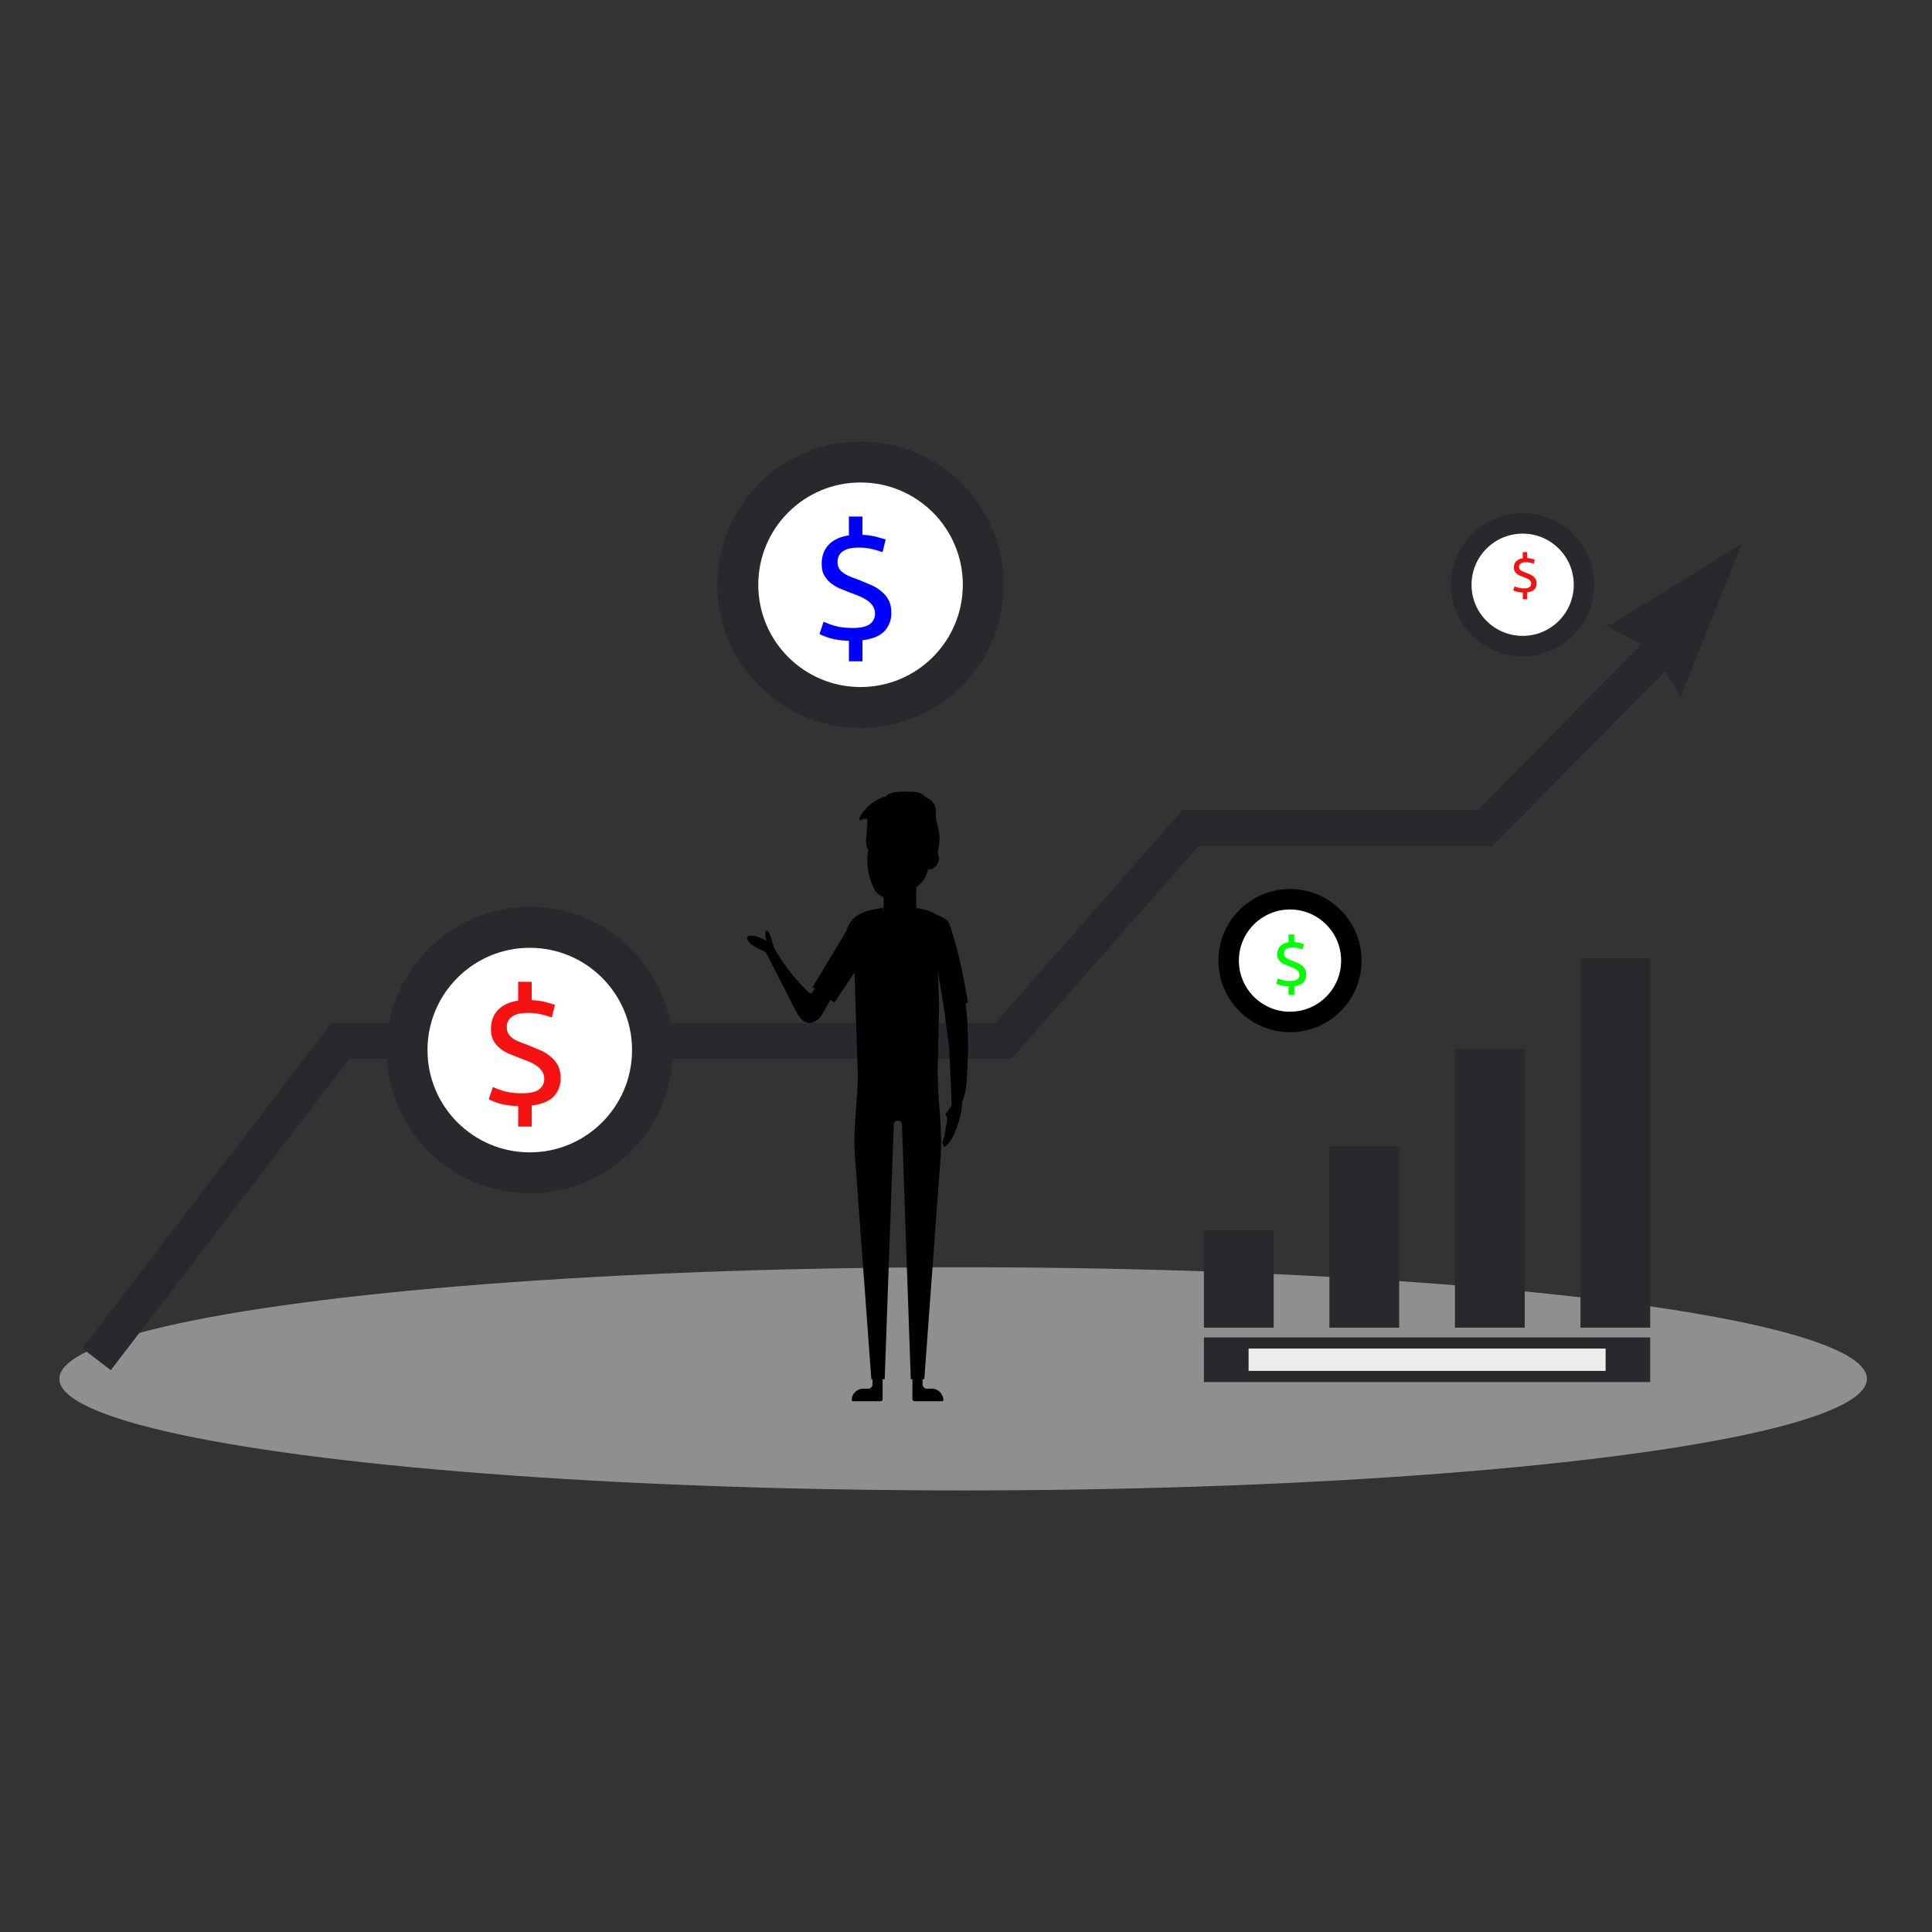 <svg xmlns="http://www.w3.org/2000/svg" width="48" height="48" fill="none" xmlns:v="https://vecta.io/nano"><rect width="100%" height="100%" fill="#333333" stroke="none"/><ellipse cx="23.929" cy="34.257" rx="22.454" ry="2.772" fill="#eeeded" fill-opacity=".5"/><g stroke="#28282d"><g stroke-width=".889"><path d="M2.4 33.771l6.058-7.91h16.47l4.66-5.296h7.414"/><path d="M36.719 20.753l4.784-4.848"/></g><path d="M40.054 15.562l1.067.577.623 1.057 1.423-3.557-3.112 1.923z" fill="#28282d" stroke-width=".106"/><g fill="#fff"><circle cx="13.162" cy="26.089" r="3.049" stroke-width="1.016"/><circle cx="37.83" cy="14.528" r="1.524" stroke-width=".508"/></g></g><circle cx="32.05" cy="23.866" r="1.524" fill="#fff" stroke="#000" stroke-width=".508"/><circle cx="21.38" cy="14.528" r="3.049" fill="#fff" stroke="#28282d" stroke-width="1.016"/><path d="M12.957 27.162c.209 0 .355-.032.439-.098s.126-.153.126-.256a.33.33 0 0 0-.057-.195.49.49 0 0 0-.146-.142 1.1 1.1 0 0 0-.211-.11l-.244-.094-.244-.098a1.04 1.04 0 0 1-.211-.134.7.7 0 0 1-.154-.191c-.038-.076-.057-.168-.057-.276 0-.192.057-.35.171-.472s.285-.203.504-.236v-.467h.337v.455c.119.005.23.02.333.045l.244.069-.077.317a2.27 2.27 0 0 0-.244-.073 1.39 1.39 0 0 0-.366-.041c-.163 0-.289.031-.378.093a.3.3 0 0 0-.13.264c0 .062.012.115.037.159s.065.083.114.118.106.062.171.089l.224.085.301.126a1 1 0 0 1 .248.159.69.69 0 0 1 .175.215.65.65 0 0 1 .065.305.64.64 0 0 1-.175.468c-.117.116-.297.19-.541.22v.524h-.337v-.512a1.85 1.85 0 0 1-.463-.061 1.61 1.61 0 0 1-.268-.106l.102-.305c.081.038.179.073.293.106s.255.049.423.049zm24.901-12.544c.068 0 .115-.011.143-.032s.041-.05.041-.083c0-.025-.006-.046-.018-.063s-.027-.033-.047-.046a.36.36 0 0 0-.069-.036l-.079-.03-.079-.032c-.026-.012-.048-.027-.069-.044s-.037-.038-.05-.062a.2.2 0 0 1-.019-.09c0-.062.019-.114.056-.153s.093-.066.164-.077v-.152h.11v.148a.58.58 0 0 1 .108.014l.079.022-.025.103a.77.77 0 0 0-.079-.024c-.032-.009-.071-.013-.119-.013s-.094.01-.123.03-.042.049-.042.086c0 .02.004.037.012.052s.021.027.037.038a.32.32 0 0 0 .056.029l.073.028.098.041c.031.014.058.031.081.052s.043.043.057.07.021.06.021.099c0 .063-.019.113-.057.152s-.096.062-.176.071v.17h-.11v-.166a.61.61 0 0 1-.151-.02.53.53 0 0 1-.087-.034l.033-.099c.026.012.058.024.095.034a.51.51 0 0 0 .137.016z" fill="#f41212"/><path d="M32.049 24.371c.087 0 .148-.014.183-.041s.053-.064.053-.107c0-.032-.008-.059-.024-.081s-.035-.042-.061-.059a.46.46 0 0 0-.088-.046l-.102-.039-.102-.041a.43.43 0 0 1-.088-.056c-.026-.023-.047-.049-.064-.08s-.024-.07-.024-.115c0-.08.024-.146.071-.196s.119-.085.21-.098v-.195h.141v.19a.75.75 0 0 1 .139.019l.102.029-.032.132c-.027-.01-.061-.02-.102-.03a.58.58 0 0 0-.153-.017c-.068 0-.12.013-.157.039s-.054.063-.054.11c0 .026.005.048.015.066s.027.034.048.049.044.026.071.037l.093.036.125.052c.04.018.074.04.103.066a.28.28 0 0 1 .073.09c.018.035.027.077.027.127 0 .08-.024.145-.073.195s-.124.079-.225.091v.219h-.141v-.213c-.079-.002-.143-.011-.193-.025s-.087-.03-.112-.044l.042-.127c.034.016.075.03.122.044s.106.02.176.02z" fill="#0f0"/><path d="M21.174 15.602c.209 0 .355-.032.439-.098s.126-.153.126-.256a.33.33 0 0 0-.057-.195.49.49 0 0 0-.146-.142c-.06-.041-.13-.077-.211-.11l-.244-.094-.244-.098a1.04 1.04 0 0 1-.211-.134c-.062-.054-.114-.118-.154-.191s-.057-.168-.057-.276c0-.192.057-.35.171-.471s.285-.203.504-.236v-.468h.337v.455a1.8 1.8 0 0 1 .333.045l.244.069-.077.317a2.29 2.29 0 0 0-.244-.073 1.39 1.39 0 0 0-.366-.041c-.163 0-.289.031-.378.093s-.13.15-.13.264c0 .062.012.115.037.159s.065.083.114.118.106.062.171.09l.224.085.301.126a1 1 0 0 1 .248.159.67.67 0 0 1 .175.215c.043.084.065.186.065.305a.64.64 0 0 1-.175.467c-.117.117-.297.19-.541.22v.524h-.337v-.512a1.86 1.86 0 0 1-.463-.061c-.119-.038-.209-.073-.268-.106l.102-.305a2.01 2.01 0 0 0 .293.106c.114.033.255.049.423.049z" fill="#00f"/><path d="M29.911 30.56h1.733v2.426h-1.733zm3.118-2.079h1.733v4.505h-1.733zm3.119-2.426h1.733v6.93h-1.733zm3.118-2.252h1.733v9.182h-1.733zm-9.355 9.425h11.088v1.109H29.911z" fill="#28282d"/><path d="M31.02 33.505h8.871v.554h-8.87v-.554z" fill="#eeeded"/><path d="M23.641 27.433v-.041l-.003-.12-.056-1.263-.135-.997.451-.619a.48.48 0 0 1 .034.062c.004.011.007.022.009.034l.018.129.024.196a11.09 11.09 0 0 1 .066 1.409l-.033.673c-.011.133-.037.265-.078.393a.6.6 0 0 1-.025.063.14.14 0 0 0-.01.045l-.003.082c-.006.073-.018.145-.034.216a2.84 2.84 0 0 1-.094.317 1.53 1.53 0 0 1-.128.286.75.75 0 0 1-.09.12.64.64 0 0 1-.06.056c-.01.008-.022.023-.036.014a.51.51 0 0 1-.049-.098c.005-.011.006-.02.011-.032.043-.102.056-.216.075-.325l.032-.174c.007-.031.007-.063 0-.094-.004-.016-.012-.032-.022-.045s-.01-.02-.01-.03.004-.022.01-.03l.013-.018.065-.091.032-.045.003-.005a.13.13 0 0 0 .025-.066v-.001zm-4.418-3.895l.21.343a5.28 5.28 0 0 0 .551.669l.083.085c.019.022.045.037.073.043.049.008.069-.084.106-.115.03-.025.094.006.116-.027a2.36 2.36 0 0 1 .23.228l.049.058-.167.299c-.054.095-.116.191-.213.248-.042.027-.09.042-.14.043a.26.26 0 0 1-.141-.038c-.076-.046-.128-.121-.172-.195-.057-.096-.105-.199-.156-.298l-.629-1.227-.182-.088c-.07-.036-.145-.073-.203-.127a.27.27 0 0 1-.067-.094c-.009-.018-.013-.038-.01-.058.005-.009.011-.016.019-.022s.017-.01.027-.011a.28.28 0 0 1 .11 0 .55.55 0 0 1 .126.029c.057.022.113.047.168.075l.03.015c.007-.013.003-.028-.003-.041a.34.34 0 0 1-.028-.111c-.002-.025-.005-.069.015-.089.029-.028.072.024.085.045a.48.48 0 0 1 .038.097l.034.108.045.159z" fill="#010002"/><path d="M21.676 34.395v-.139c.01-.018.015-.021.021-.021h.211c.018.009.02.014.02.02v.507c0 .013-.005.026-.015.036s-.022.015-.036.015h-.693c-.021-.011-.023-.017-.023-.023 0-.077.03-.15.084-.204s.127-.085.204-.085h.122a.11.11 0 0 0 .04-.008c.013-.005.024-.013.034-.023s.017-.021.023-.034.008-.026.008-.04zm1.245 0v-.139c-.01-.018-.015-.021-.021-.021h-.211c-.018.009-.02.014-.02.02v.507c0 .013.005.026.015.036s.022.015.036.015h.694c.021-.011.023-.017.023-.023 0-.077-.03-.15-.084-.204s-.127-.085-.204-.085h-.122c-.014 0-.028-.002-.04-.008s-.025-.013-.034-.023-.018-.021-.023-.034-.008-.027-.008-.041z" fill="#000"/><g fill="#010002"><path d="M21.954 23.796h.811v-1.844h-.811v1.844z"/><path d="M20.189 24.521l.777-1.283c.041-.07.077-.144.106-.22.05-.13.193-.35.673-.43l.198-.039c.008.195.207.375.357.375.178 0 .419-.116.466-.367l.019.004c.176.031.282.053.429.133.178.097.255.09.366.232.002.002.082.239.169.549.159.567.302 1.437.302 1.437l-.604.101-.144-.873.029.818-.043 1.974h-1.97l-.089-2.77-.5.751-.541-.39z"/><path d="M23.297 26.741l.005.16c.017.578.112 1.231.07 1.807l-.408 5.558h-.336l-.22-6.334c-.002-.025-.014-.048-.033-.065s-.043-.025-.068-.024-.049.008-.068.024a.1.1 0 0 0-.033.065l-.226 6.334h-.332l-.408-5.563c-.042-.573.044-1.192.067-1.766l.007-.165 1.982-.031zm.035-5.412a.29.29 0 0 1-.093.201.27.27 0 0 1-.066.053c-.024.011-.049.017-.075.018-.014.001-.028.001-.042-.002-.023.115-.066.208-.129.287-.076.097-.172.177-.282.233-.121.061-.251.105-.385.13l-.268.041c-.044-.001-.086-.015-.122-.04-.068-.043-.123-.104-.157-.176a1.58 1.58 0 0 1-.162-.782l.015-.151.007-.045a.22.22 0 0 0 .022.025l.013.013c0-.009-.002-.018-.004-.027a1.74 1.74 0 0 1-.018-.318c.004-.076.016-.152.038-.225l.036-.108.033-.088.01-.032.016.008c.112.05.229.104.351.124a1.36 1.36 0 0 0 .253.016c.074-.001.148-.012.219-.031.048-.017.093-.041.134-.072l.018-.012c.027.043.019.054.041.074a.66.66 0 0 1 .137.186c.069.133.065.227.067.373l.009.212c.009-.008.032-.053.043-.058.032-.016.067-.023.103-.02.011 0 .021.002.032.003.017.003.033.008.049.016l.042.023c.02.011.033.048.05.062a1.29 1.29 0 0 0 .022-.094l.038.151c.002.01.004.021.004.031z"/><path d="M21.602 21.149a.27.27 0 0 1-.054-.078.45.45 0 0 1-.03-.197l.021-.264c.001-.039.004-.078.011-.117.003-.05.001-.101-.005-.151h-.018c-.063.001-.125.017-.181.046 0-.076.041-.145.087-.204.091-.118.204-.218.332-.294a.83.83 0 0 1 .189-.088l.02-.005c.008-.002.017-.003.025-.004.005-.007.011-.013.017-.019.055-.047.123-.077.195-.087a1.19 1.19 0 0 1 .143-.015l.178-.005.19.008c.054.003.108.017.157.04.036.019.069.043.097.073.015.017.018.019.022.02s.015.004.022.007c.023.009.045.021.066.034a.38.38 0 0 1 .104.105c.033.043.051.094.053.148s.02.099.008.148a.42.42 0 0 0 .002.06c.013.038-.005.033.008.071.025.075.046.192.063.269a.83.83 0 0 1 .016.238 1.84 1.84 0 0 1-.036.242l-.03.135c-.018-.014-.032-.05-.05-.062l-.042-.023c-.016-.008-.033-.013-.05-.016l-.031-.003c-.035-.003-.071.004-.103.02-.011.006-.044.065-.053.072 0-.038-.032-.178-.033-.216-.002-.148.011-.252-.058-.384-.036-.069-.055-.134-.112-.186-.022-.02-.014-.031-.032-.063-.014-.007-.022-.002-.027.002-.041.032-.086.056-.134.074a.86.86 0 0 1-.219.031 1.35 1.35 0 0 1-.253-.016c-.122-.019-.239-.073-.351-.124l-.016-.008-.005.017-.038.103-.037.108a.99.99 0 0 0-.038.226c-.003.106.003.213.018.318l.004.027-.015-.013z"/></g></svg>